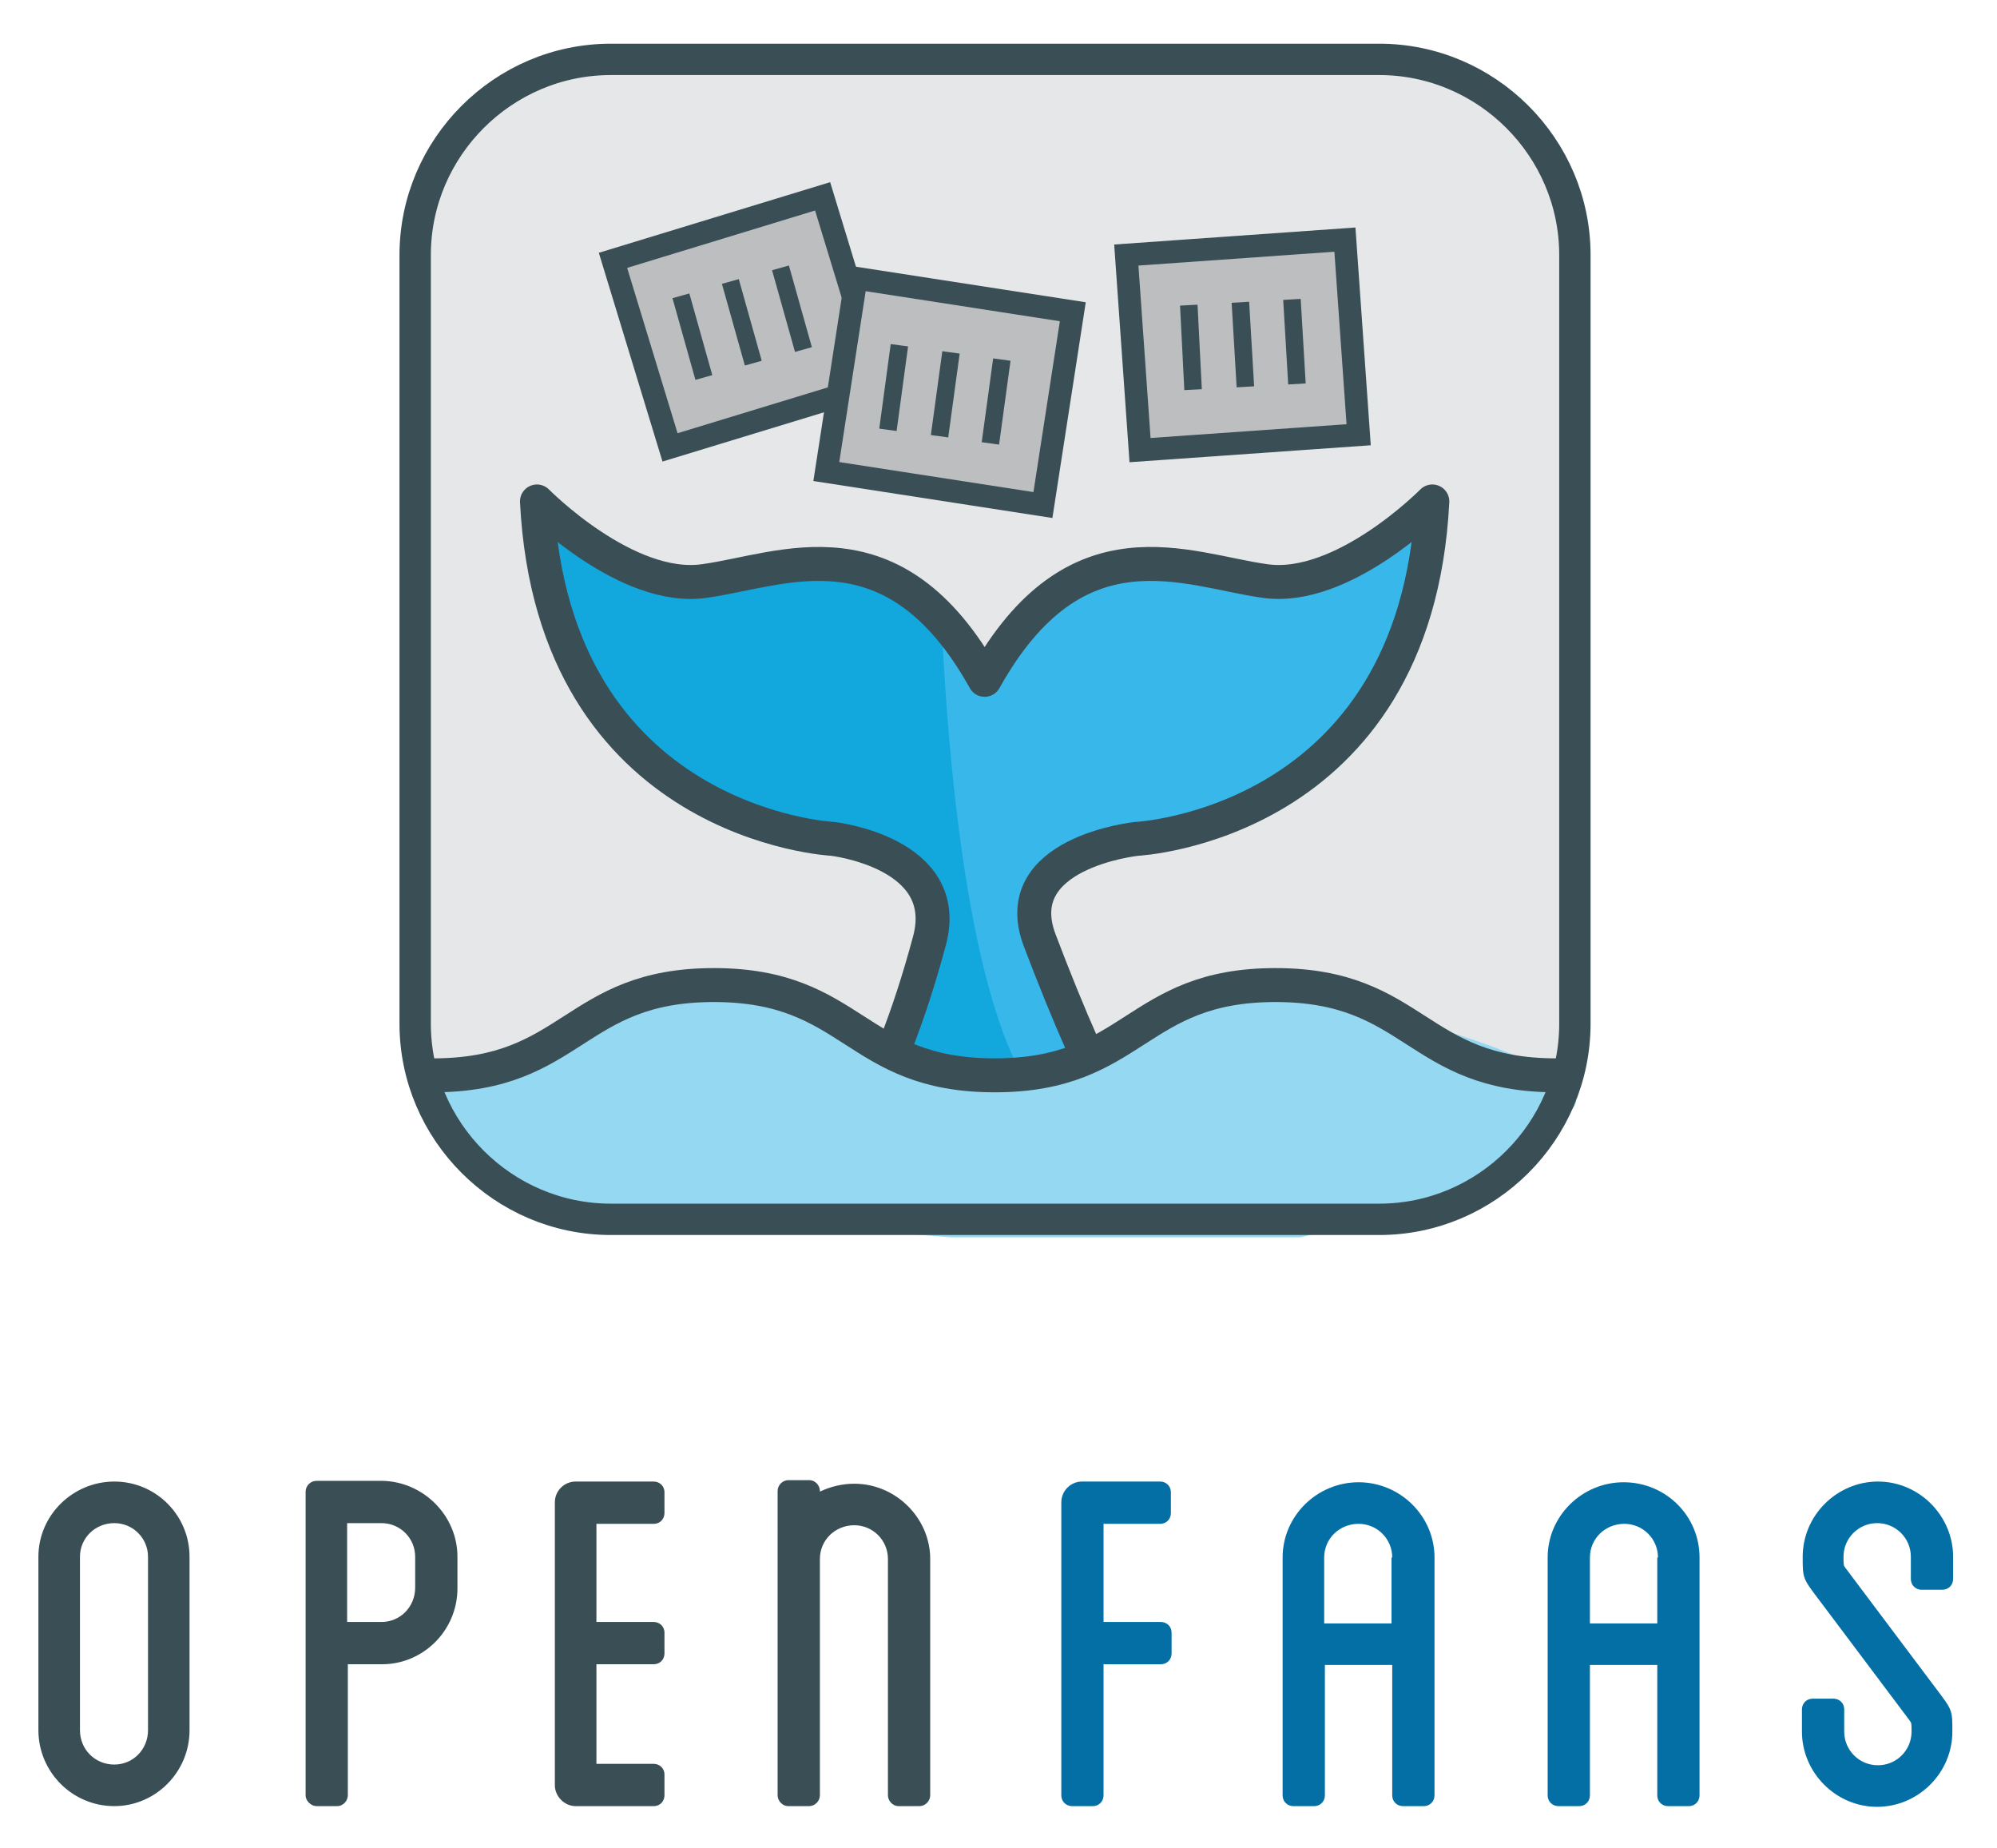 <?xml version="1.0" encoding="UTF-8" standalone="yes"?>
<svg xmlns:dc="http://purl.org/dc/elements/1.1/" xmlns:cc="http://creativecommons.org/ns#" xmlns:rdf="http://www.w3.org/1999/02/22-rdf-syntax-ns#" xmlns:svg="http://www.w3.org/2000/svg" xmlns="http://www.w3.org/2000/svg" viewBox="-5.36 -4.94 278.72 256.88" height="248" width="268" xml:space="preserve" id="svg2" version="1.1">
  <defs id="defs6">
    <clipPath id="clipPath20" clipPathUnits="userSpaceOnUse">
      <path id="path18" d="M 0,0 H 201 V 186 H 0 Z"/>
    </clipPath>
    <clipPath id="clipPath58" clipPathUnits="userSpaceOnUse">
      <path id="path56" d="M 0.06,0.06 H 201 V 186 H 0.06 Z"/>
    </clipPath>
    <clipPath id="clipPath72" clipPathUnits="userSpaceOnUse">
      <path id="path70" d="M 0,0 H 201 V 186 H 0 Z"/>
    </clipPath>
  </defs>
  <g transform="matrix(1.333,0,0,-1.333,0,248)" id="g10">
    <g id="g12"/>
    <g id="g14">
      <g clip-path="url(#clipPath20)" id="g16">
        <path id="path22" style="fill:#e6e7e8;fill-opacity:1;fill-rule:nonzero;stroke:none" d="M 140.398,62.5 H 59.926 c -11.25,0 -20.477,9.227 -20.477,20.477 v 80.472 c 0,11.25 9.227,20.477 20.477,20.477 h 80.472 c 11.25,0 20.477,-9.227 20.477,-20.477 V 82.977 c 0,-11.25 -9.227,-20.477 -20.477,-20.477 z"/>
        <path id="path24" style="fill:#12a7dd;fill-opacity:1;fill-rule:nonzero;stroke:none" d="m 109.352,80.574 c -1.426,3.375 -3.079,7.278 -4.5,11.028 -3.528,9.222 10.125,10.648 10.125,10.648 0,0 29.25,1.5 30.972,35.324 0,0 -9.375,-9.523 -17.551,-8.324 -8.171,1.199 -19.875,6.75 -29.324,-10.351 C 89.551,136 77.926,130.375 69.75,129.25 c -8.176,-1.199 -17.551,8.324 -17.551,8.324 1.727,-33.898 30.977,-35.324 30.977,-35.324 0,0 12.597,-1.426 10.125,-10.648 -1.125,-4.203 -2.324,-7.801 -3.528,-10.875 l 2.551,-4.653 3.449,-2.699 3.301,-0.898 h 2.176 l 4.125,3.074 3,4.051 z"/>
        <path id="path26" style="fill:#37b7ea;fill-opacity:1;fill-rule:nonzero;stroke:none" d="M 128.176,129.25 C 120,130.449 108.301,136 98.852,118.899 c -1.352,2.476 -2.778,4.5 -4.278,6.078 0.528,-12.453 2.625,-40.578 10.051,-49.875 l 0.449,0.375 3,4.047 1.051,1.05 c -1.426,3.375 -3.074,7.278 -4.5,11.028 -3.523,9.222 10.125,10.648 10.125,10.648 0,0 29.25,1.5 30.977,35.324 0,0.075 -9.301,-9.449 -17.551,-8.324 z"/>
        <path id="path28" style="fill:none;stroke:#3a4e55;stroke-width:3.554;stroke-linecap:round;stroke-linejoin:round;stroke-miterlimit:10;stroke-dasharray:none;stroke-opacity:1" d="m 99.074,118.977 c -9.523,17.098 -21.148,11.473 -29.324,10.348 -8.176,-1.199 -17.551,8.324 -17.551,8.324 1.727,-33.898 30.977,-35.324 30.977,-35.324 0,0 12.597,-1.426 10.125,-10.649 -1.125,-4.199 -2.324,-7.8 -3.528,-10.875 m 9.301,38.176 c 9.528,17.098 21.153,11.473 29.324,10.348 8.176,-1.199 17.551,8.324 17.551,8.324 -1.722,-33.898 -30.972,-35.324 -30.972,-35.324 0,0 -13.653,-1.426 -10.125,-10.649 1.421,-3.75 3,-7.652 4.5,-11.027"/>
        <path id="path30" style="fill:#95d8f2;fill-opacity:1;fill-rule:nonzero;stroke:none" d="m 40.352,74.875 c 0,0 12.375,5.852 23.25,12.149 0.523,0.3 7.273,0 7.273,0 0,0 5.398,0 5.926,0 0.523,0 8.324,-4.723 8.324,-4.723 0,0 8.102,-3.75 9.523,-4.125 1.426,-0.375 13.727,1.348 13.727,1.348 l 9.074,5.101 7.199,2.399 14.102,-2.399 c 0,0 31.801,-7.648 19.352,-12 -0.75,-0.226 -6.454,-6.676 -7.125,-7.199 -0.602,-0.527 -18.829,-4.801 -18.829,-4.801 H 95.477 l -45.375,3.524 z"/>
        <path id="path32" style="fill:#37b7ea;fill-opacity:1;fill-rule:nonzero;stroke:none" d="m 60.16,162.891 21.949,6.699 5.977,-19.586 -21.953,-6.695 z"/>
        <path id="path34" style="fill:none;stroke:#3a4e55;stroke-width:1.834;stroke-linecap:butt;stroke-linejoin:miter;stroke-miterlimit:10;stroke-dasharray:none;stroke-opacity:1" d="m 60.16,162.89 21.949,6.7 5.977,-19.586 -21.953,-6.695 z"/>
        <path id="path36" style="fill:#e0e1e2;fill-opacity:1;fill-rule:nonzero;stroke:none" d="m 104.023,158.5 c 0,0 -6,-19.574 -18.972,-17.551 l 20.097,-3.3 3,20.25 z"/>
        <path id="path38" style="fill:#bcbec0;fill-opacity:1;fill-rule:nonzero;stroke:none" d="m 60.16,162.891 21.949,6.699 5.977,-19.586 -21.953,-6.695 z"/>
        <path id="path40" style="fill:none;stroke:#3a4e55;stroke-width:2.376;stroke-linecap:butt;stroke-linejoin:miter;stroke-miterlimit:10;stroke-dasharray:none;stroke-opacity:1" d="m 60.16,162.89 21.949,6.7 5.977,-19.586 -21.953,-6.695 z"/>
        <path id="path42" style="fill:#bcbec0;fill-opacity:1;fill-rule:nonzero;stroke:none" d="m 113.906,163.446 22.891,1.613 1.437,-20.426 -22.89,-1.609 z"/>
        <path id="path44" style="fill:none;stroke:#3a4e55;stroke-width:2.376;stroke-linecap:butt;stroke-linejoin:miter;stroke-miterlimit:10;stroke-dasharray:none;stroke-opacity:1" d="m 113.907,163.445 22.889,1.614 1.438,-20.426 -22.89,-1.609 z"/>
        <path id="path46" style="fill:#bcbec0;fill-opacity:1;fill-rule:nonzero;stroke:none" d="m 85.625,161.016 22.68,-3.508 -3.129,-20.234 -22.68,3.508 z"/>
        <path id="path48" style="fill:none;stroke:#3a4e55;stroke-width:2.376;stroke-linecap:butt;stroke-linejoin:miter;stroke-miterlimit:10;stroke-dasharray:none;stroke-opacity:1" d="m 85.625,161.016 22.68,-3.508 -3.129,-20.234 -22.68,3.507 z"/>
        <path id="path50" style="fill:none;stroke:#3a4e55;stroke-width:3.554;stroke-linecap:round;stroke-linejoin:round;stroke-miterlimit:10;stroke-dasharray:none;stroke-opacity:1" d="m 158.926,77.575 c -14.699,0 -14.699,9.449 -29.403,9.449 -14.699,0 -14.699,-9.449 -29.398,-9.449 -14.699,0 -14.699,9.449 -29.398,9.449 -14.704,0 -14.704,-9.449 -29.403,-9.449"/>
      </g>
    </g>
    <g id="g52">
      <g clip-path="url(#clipPath58)" id="g54">
        <path id="path60" style="fill:none;stroke:#3a4e55;stroke-width:1.834;stroke-linecap:butt;stroke-linejoin:miter;stroke-miterlimit:10;stroke-dasharray:none;stroke-opacity:1" d="m 120.449,158.2 0.449,-8.848 m 4.954,9.149 0.523,-8.852 m 4.875,9.152 0.523,-8.851 m -41.625,4.051 -1.199,-8.852 m 6.602,8.102 -1.199,-8.774 m 6.523,8.024 -1.199,-8.774 m -32.403,15.449 2.403,-8.55 m 2.773,10.05 2.403,-8.55 m 2.847,9.976 2.403,-8.551"/>
        <path id="path62" style="fill:none;stroke:#3a4e55;stroke-width:3.283;stroke-linecap:round;stroke-linejoin:round;stroke-miterlimit:10;stroke-dasharray:none;stroke-opacity:1" d="M 140.398,62.501 H 59.926 c -11.25,0 -20.477,9.226 -20.477,20.476 v 80.473 c 0,11.25 9.227,20.476 20.477,20.476 h 80.472 c 11.25,0 20.477,-9.226 20.477,-20.476 V 82.977 c 0,-11.25 -9.227,-20.476 -20.477,-20.476 z"/>
        <path id="path64" style="fill:#3a4e55;fill-opacity:1;fill-rule:nonzero;stroke:none" d="M 15.824,27.176 V 9.024 c 0,-4.422 -3.597,-7.95 -7.875,-7.95 C 3.523,1.074 0,4.676 0,9.024 v 18.152 c 0,4.348 3.602,7.875 7.949,7.875 4.352,0 7.875,-3.527 7.875,-7.875 z m -4.347,0 c 0,1.949 -1.579,3.523 -3.528,3.523 -2.023,0 -3.597,-1.574 -3.597,-3.523 V 9.024 C 4.352,7 5.926,5.426 7.949,5.426 c 1.949,0 3.528,1.574 3.528,3.598 z"/>
      </g>
    </g>
    <g id="g66">
      <g clip-path="url(#clipPath72)" id="g68">
        <path id="path74" style="fill:#3a4e55;fill-opacity:1;fill-rule:nonzero;stroke:none" d="m 43.875,27.176 v -3.301 c 0,-4.426 -3.602,-7.949 -7.875,-7.949 H 32.398 V 2.199 c 0,-0.523 -0.449,-1.125 -1.125,-1.125 h -2.171 c -0.528,0 -1.125,0.528 -1.125,1.125 V 34 c 0,0.602 0.523,1.125 1.125,1.125 H 36 c 4.273,-0.074 7.875,-3.601 7.875,-7.949 z m -4.426,0 c 0,1.949 -1.574,3.523 -3.523,3.523 H 32.324 V 20.352 h 3.602 c 1.949,0 3.523,1.574 3.523,3.597 z"/>
        <path id="path76" style="fill:#3a4e55;fill-opacity:1;fill-rule:nonzero;stroke:none" d="M 58.426,30.699 V 20.352 h 6 c 0.597,0 1.125,-0.453 1.125,-1.125 v -2.176 c 0,-0.602 -0.449,-1.125 -1.125,-1.125 h -6 V 5.5 h 6 c 0.597,0 1.125,-0.449 1.125,-1.125 V 2.199 c 0,-0.597 -0.449,-1.125 -1.125,-1.125 H 56.25 c -1.199,0 -2.176,1.051 -2.176,2.176 v 29.625 c 0,1.199 0.977,2.176 2.176,2.176 h 8.176 c 0.597,0 1.125,-0.449 1.125,-1.125 V 31.75 c 0,-0.601 -0.449,-1.125 -1.125,-1.125 h -6 z"/>
        <path id="path78" style="fill:#036fa5;fill-opacity:1;fill-rule:nonzero;stroke:none" d="M 111.523,30.699 V 20.352 h 6 c 0.602,0 1.125,-0.453 1.125,-1.125 v -2.176 c 0,-0.602 -0.449,-1.125 -1.125,-1.125 h -6 V 2.199 c 0,-0.597 -0.449,-1.125 -1.125,-1.125 h -2.171 c -0.602,0 -1.125,0.45 -1.125,1.125 v 30.676 c 0,1.199 0.972,2.176 2.171,2.176 h 8.176 c 0.602,0 1.125,-0.449 1.125,-1.125 V 31.75 c 0,-0.601 -0.449,-1.125 -1.125,-1.125 h -5.926 z"/>
        <path id="path80" style="fill:#036fa5;fill-opacity:1;fill-rule:nonzero;stroke:none" d="M 146.176,27.102 V 2.199 c 0,-0.597 -0.449,-1.125 -1.125,-1.125 h -2.176 c -0.602,0 -1.125,0.45 -1.125,1.125 v 13.653 h -7.051 V 2.199 c 0,-0.597 -0.449,-1.125 -1.125,-1.125 h -2.176 c -0.597,0 -1.125,0.45 -1.125,1.125 v 24.903 c 0,4.347 3.602,7.875 7.954,7.875 4.347,0 7.949,-3.528 7.949,-7.875 z m -4.426,0 c 0,1.949 -1.574,3.523 -3.523,3.523 -2.028,0 -3.602,-1.574 -3.602,-3.523 v -6.903 h 7.051 v 6.903 z"/>
        <path id="path82" style="fill:#036fa5;fill-opacity:1;fill-rule:nonzero;stroke:none" d="M 173.926,27.102 V 2.199 c 0,-0.597 -0.449,-1.125 -1.125,-1.125 h -2.176 c -0.602,0 -1.125,0.45 -1.125,1.125 v 13.653 h -7.051 V 2.199 c 0,-0.597 -0.449,-1.125 -1.125,-1.125 h -2.176 c -0.597,0 -1.125,0.45 -1.125,1.125 v 24.903 c 0,4.347 3.602,7.875 7.954,7.875 4.421,0 7.949,-3.528 7.949,-7.875 z m -4.352,0 c 0,1.949 -1.574,3.523 -3.523,3.523 -2.028,0 -3.602,-1.574 -3.602,-3.523 v -6.903 h 7.051 v 6.903 z"/>
        <path id="path84" style="fill:#036fa5;fill-opacity:1;fill-rule:nonzero;stroke:none" d="m 196.051,24.852 v 2.324 c 0,1.949 -1.574,3.523 -3.528,3.523 -1.949,0 -3.523,-1.574 -3.523,-3.523 0,-0.902 0,-0.902 0.227,-1.199 l 9.523,-12.676 c 1.648,-2.176 1.648,-2.176 1.648,-4.426 0,-4.351 -3.597,-7.875 -7.875,-7.875 -4.347,0 -7.875,3.602 -7.875,7.875 v 2.324 c 0,0.602 0.454,1.125 1.125,1.125 h 2.176 c 0.602,0 1.125,-0.449 1.125,-1.125 V 8.875 c 0,-1.949 1.574,-3.523 3.528,-3.523 1.949,0 3.523,1.574 3.523,3.523 0,0.899 0,0.899 -0.227,1.199 l -9.523,12.676 c -1.648,2.176 -1.648,2.176 -1.648,4.426 0,4.348 3.597,7.875 7.875,7.875 4.347,0 7.875,-3.602 7.875,-7.875 v -2.324 c 0,-0.602 -0.454,-1.125 -1.125,-1.125 h -2.176 c -0.676,0 -1.125,0.523 -1.125,1.125 z"/>
        <path id="path86" style="fill:#3a4e55;fill-opacity:1;fill-rule:nonzero;stroke:none" d="m 85.426,34.824 c -1.278,0 -2.477,-0.3 -3.602,-0.824 v 0.074 c 0,0.528 -0.449,1.125 -1.125,1.125 h -2.176 c -0.597,0 -1.125,-0.523 -1.125,-1.125 V 2.199 c 0,-0.523 0.454,-1.125 1.125,-1.125 h 2.176 c 0.602,0 1.125,0.528 1.125,1.125 v 24.75 c 0,1.95 1.574,3.528 3.602,3.528 1.949,0 3.523,-1.578 3.523,-3.528 V 2.199 c 0,-0.523 0.449,-1.125 1.125,-1.125 h 2.176 c 0.602,0 1.125,0.528 1.125,1.125 v 24.75 c 0,4.278 -3.602,7.875 -7.949,7.875 z"/>
      </g>
    </g>
  </g>
</svg>